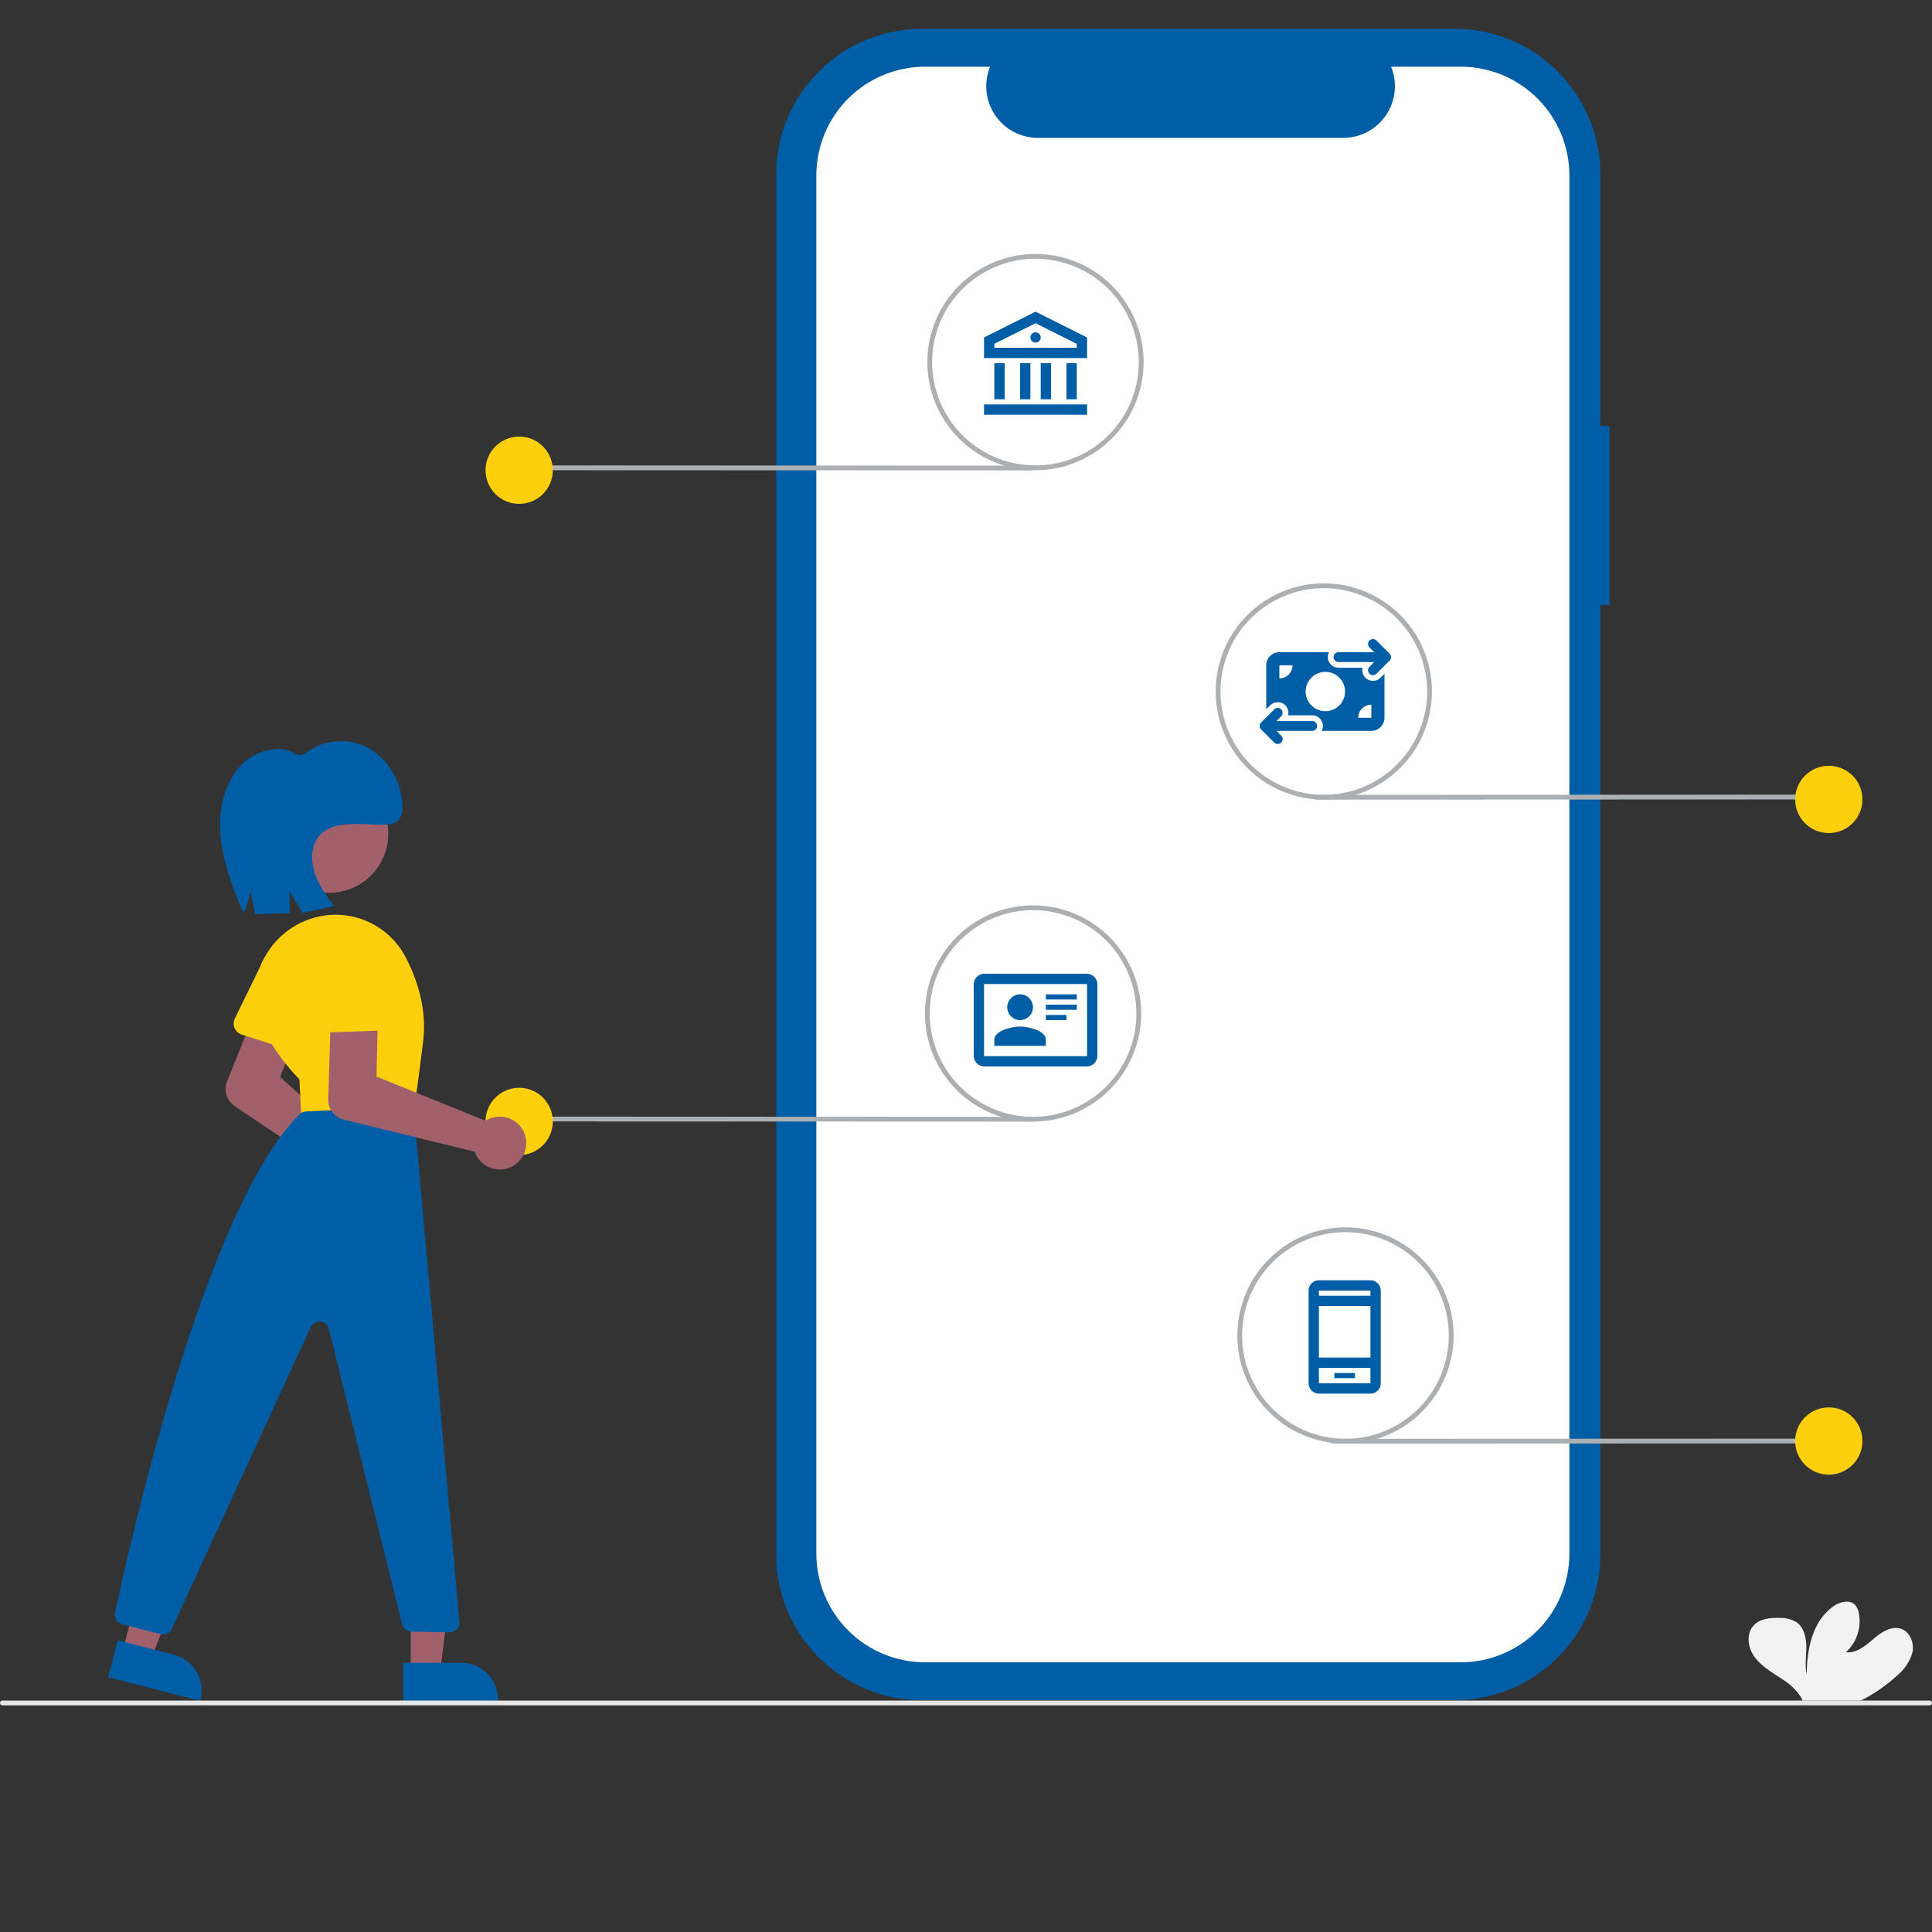 <svg width="250" height="250" viewBox="0 0 250 250" fill="none" xmlns="http://www.w3.org/2000/svg">
<rect x="0" y="0" width="250" height="250" fill="#333333" stroke="none"/>
<path d="M208.276 55.125H207.088V22.573C207.088 17.576 205.103 12.783 201.57 9.25C198.036 5.716 193.244 3.731 188.247 3.731H119.277C116.803 3.731 114.353 4.219 112.067 5.166C109.781 6.112 107.704 7.5 105.955 9.25C104.205 10.999 102.817 13.076 101.87 15.362C100.923 17.648 100.436 20.098 100.436 22.573V201.162C100.436 206.159 102.421 210.951 105.955 214.485C109.488 218.018 114.28 220.003 119.277 220.003H188.247C193.244 220.003 198.036 218.018 201.569 214.485C205.103 210.951 207.088 206.159 207.088 201.162V78.297H208.276L208.276 55.125Z" fill="#005EA6"/>
<path d="M189.007 8.631H180.005C180.419 9.646 180.577 10.748 180.465 11.838C180.353 12.929 179.975 13.975 179.363 14.885C178.752 15.795 177.926 16.54 176.958 17.056C175.991 17.571 174.911 17.841 173.815 17.841H134.303C133.207 17.841 132.128 17.571 131.16 17.056C130.193 16.54 129.367 15.795 128.756 14.885C128.144 13.975 127.766 12.929 127.654 11.838C127.542 10.748 127.7 9.646 128.114 8.631H119.706C115.974 8.631 112.395 10.114 109.756 12.752C107.117 15.391 105.635 18.97 105.635 22.702V201.032C105.635 204.764 107.117 208.343 109.756 210.981C112.395 213.62 115.974 215.102 119.706 215.102H189.007C192.739 215.102 196.318 213.62 198.957 210.981C201.595 208.343 203.078 204.764 203.078 201.032V22.702C203.078 18.97 201.595 15.391 198.956 12.752C196.318 10.114 192.739 8.631 189.007 8.631Z" fill="white"/>
<path d="M237.511 186.779L172.479 186.805C172.397 186.805 172.318 186.772 172.259 186.714C172.201 186.656 172.168 186.577 172.168 186.494C172.168 186.412 172.201 186.333 172.259 186.274C172.318 186.216 172.397 186.183 172.479 186.183L237.511 186.157C237.593 186.157 237.672 186.19 237.731 186.249C237.789 186.307 237.822 186.386 237.822 186.468C237.822 186.551 237.789 186.63 237.731 186.688C237.672 186.747 237.593 186.779 237.511 186.779Z" fill="#ADB0B3"/>
<path d="M236.645 190.822C239.049 190.822 240.998 188.873 240.998 186.468C240.998 184.064 239.049 182.115 236.645 182.115C234.241 182.115 232.292 184.064 232.292 186.468C232.292 188.873 234.241 190.822 236.645 190.822Z" fill="#FECF0D"/>
<path d="M235.956 103.446L170.303 103.472C170.22 103.472 170.141 103.439 170.083 103.381C170.024 103.322 169.992 103.243 169.992 103.161C169.992 103.078 170.024 102.999 170.083 102.941C170.141 102.883 170.22 102.85 170.303 102.85L235.956 102.824C236.039 102.824 236.118 102.857 236.176 102.915C236.234 102.974 236.267 103.053 236.267 103.135C236.267 103.218 236.234 103.297 236.176 103.355C236.118 103.413 236.039 103.446 235.956 103.446Z" fill="#ADB0B3"/>
<path d="M236.645 107.799C239.049 107.799 240.998 105.85 240.998 103.446C240.998 101.042 239.049 99.093 236.645 99.093C234.241 99.093 232.292 101.042 232.292 103.446C232.292 105.85 234.241 107.799 236.645 107.799Z" fill="#FECF0D"/>
<path d="M67.869 60.847L133.523 60.872C133.605 60.872 133.684 60.84 133.743 60.781C133.801 60.723 133.834 60.644 133.834 60.561C133.834 60.479 133.801 60.4 133.743 60.342C133.684 60.283 133.605 60.25 133.523 60.25L67.869 60.225C67.787 60.225 67.708 60.257 67.649 60.316C67.591 60.374 67.558 60.453 67.558 60.536C67.558 60.618 67.591 60.697 67.649 60.755C67.708 60.814 67.787 60.847 67.869 60.847Z" fill="#ADB0B3"/>
<path d="M67.18 65.2C69.584 65.2 71.533 63.251 71.533 60.846C71.533 58.442 69.584 56.493 67.18 56.493C64.776 56.493 62.827 58.442 62.827 60.846C62.827 63.251 64.776 65.2 67.18 65.2Z" fill="#FECF0D"/>
<path d="M67.869 145.113L133.523 145.139C133.605 145.139 133.684 145.106 133.743 145.047C133.801 144.989 133.834 144.91 133.834 144.828C133.834 144.745 133.801 144.666 133.743 144.608C133.684 144.549 133.605 144.517 133.523 144.517L67.869 144.491C67.787 144.491 67.708 144.524 67.649 144.582C67.591 144.64 67.558 144.719 67.558 144.802C67.558 144.884 67.591 144.963 67.649 145.022C67.708 145.08 67.787 145.113 67.869 145.113Z" fill="#ADB0B3"/>
<path d="M67.18 149.466C69.584 149.466 71.533 147.517 71.533 145.113C71.533 142.708 69.584 140.759 67.18 140.759C64.776 140.759 62.827 142.708 62.827 145.113C62.827 147.517 64.776 149.466 67.18 149.466Z" fill="#FECF0D"/>
<path d="M174.101 186.805C171.334 186.805 168.629 185.984 166.327 184.447C164.026 182.909 162.233 180.724 161.174 178.167C160.115 175.611 159.838 172.797 160.378 170.083C160.918 167.369 162.25 164.875 164.207 162.918C166.164 160.962 168.657 159.629 171.371 159.089C174.086 158.549 176.899 158.826 179.456 159.885C182.013 160.944 184.198 162.738 185.736 165.039C187.273 167.34 188.094 170.045 188.094 172.813C188.09 176.522 186.614 180.079 183.991 182.702C181.368 185.325 177.811 186.801 174.101 186.805ZM174.101 159.442C171.457 159.442 168.872 160.226 166.673 161.695C164.474 163.165 162.76 165.253 161.748 167.696C160.736 170.139 160.472 172.827 160.988 175.421C161.503 178.015 162.777 180.397 164.647 182.267C166.517 184.137 168.899 185.41 171.493 185.926C174.086 186.442 176.775 186.177 179.218 185.165C181.661 184.153 183.749 182.44 185.219 180.241C186.688 178.042 187.472 175.457 187.472 172.813C187.468 169.268 186.058 165.869 183.551 163.363C181.045 160.856 177.646 159.446 174.101 159.442Z" fill="#ADB0B3"/>
<path d="M133.678 145.139C130.911 145.139 128.206 144.318 125.905 142.78C123.604 141.243 121.81 139.057 120.751 136.501C119.692 133.944 119.415 131.13 119.955 128.416C120.495 125.702 121.827 123.209 123.784 121.252C125.741 119.295 128.234 117.962 130.949 117.422C133.663 116.882 136.476 117.16 139.033 118.219C141.59 119.278 143.775 121.071 145.313 123.372C146.85 125.673 147.671 128.379 147.671 131.146C147.667 134.856 146.191 138.412 143.568 141.036C140.945 143.659 137.388 145.134 133.678 145.139ZM133.678 117.775C131.034 117.775 128.449 118.56 126.25 120.029C124.051 121.498 122.338 123.586 121.326 126.029C120.314 128.472 120.049 131.161 120.565 133.754C121.081 136.348 122.354 138.731 124.224 140.6C126.094 142.47 128.476 143.744 131.07 144.26C133.664 144.776 136.352 144.511 138.795 143.499C141.238 142.487 143.327 140.773 144.796 138.574C146.265 136.376 147.049 133.79 147.049 131.146C147.045 127.601 145.635 124.203 143.129 121.696C140.622 119.189 137.223 117.779 133.678 117.775Z" fill="#ADB0B3"/>
<path d="M171.303 103.472C168.535 103.472 165.83 102.651 163.529 101.114C161.228 99.576 159.434 97.391 158.375 94.834C157.316 92.277 157.039 89.464 157.579 86.749C158.119 84.035 159.452 81.542 161.409 79.585C163.366 77.628 165.859 76.296 168.573 75.756C171.287 75.216 174.101 75.493 176.658 76.552C179.214 77.611 181.4 79.404 182.937 81.706C184.475 84.007 185.295 86.712 185.295 89.479C185.291 93.189 183.816 96.746 181.192 99.369C178.569 101.992 175.013 103.468 171.303 103.472ZM171.303 76.109C168.658 76.109 166.073 76.893 163.875 78.362C161.676 79.831 159.962 81.919 158.95 84.363C157.938 86.806 157.673 89.494 158.189 92.088C158.705 94.681 159.978 97.064 161.848 98.934C163.718 100.804 166.101 102.077 168.694 102.593C171.288 103.109 173.976 102.844 176.42 101.832C178.863 100.82 180.951 99.106 182.42 96.908C183.889 94.709 184.673 92.124 184.673 89.479C184.669 85.934 183.26 82.536 180.753 80.029C178.246 77.523 174.848 76.113 171.303 76.109Z" fill="#ADB0B3"/>
<path d="M133.989 60.846C131.222 60.846 128.517 60.026 126.216 58.488C123.914 56.951 122.121 54.766 121.062 52.209C120.003 49.652 119.726 46.839 120.266 44.124C120.806 41.41 122.138 38.917 124.095 36.96C126.052 35.003 128.545 33.67 131.26 33.13C133.974 32.59 136.787 32.867 139.344 33.927C141.901 34.986 144.086 36.779 145.624 39.08C147.161 41.381 147.982 44.087 147.982 46.854C147.978 50.564 146.502 54.12 143.879 56.744C141.256 59.367 137.699 60.842 133.989 60.846ZM133.989 33.483C131.345 33.483 128.76 34.267 126.561 35.737C124.362 37.206 122.648 39.294 121.637 41.737C120.625 44.18 120.36 46.869 120.876 49.462C121.392 52.056 122.665 54.438 124.535 56.309C126.405 58.178 128.787 59.452 131.381 59.968C133.975 60.484 136.663 60.219 139.106 59.207C141.549 58.195 143.637 56.481 145.107 54.282C146.576 52.084 147.36 49.498 147.36 46.854C147.356 43.309 145.946 39.911 143.439 37.404C140.933 34.897 137.534 33.487 133.989 33.483Z" fill="#ADB0B3"/>
<path d="M46.176 155.653C45.794 155.361 45.477 154.992 45.246 154.57C45.016 154.148 44.877 153.682 44.838 153.202C44.83 153.091 44.827 152.978 44.831 152.866L30.35 143.114C29.877 142.792 29.519 142.325 29.332 141.783C29.145 141.241 29.139 140.654 29.313 140.108L36.233 122.914C36.531 122.174 37.11 121.582 37.844 121.267C38.577 120.953 39.405 120.942 40.146 121.237C40.888 121.532 41.482 122.109 41.799 122.841C42.116 123.573 42.13 124.401 41.838 125.143L36.25 139.351L47.525 149.592C47.674 149.558 47.825 149.535 47.977 149.522C48.848 149.453 49.712 149.719 50.393 150.267C51.074 150.815 51.519 151.602 51.637 152.467C51.756 153.333 51.539 154.211 51.031 154.921C50.523 155.632 49.762 156.121 48.905 156.289C48.685 156.331 48.462 156.353 48.237 156.353C47.492 156.353 46.767 156.107 46.176 155.653Z" fill="#A0616A"/>
<path d="M30.356 133.038C30.271 132.84 30.23 132.626 30.236 132.411C30.241 132.196 30.293 131.984 30.388 131.791L33.691 125.039C34.025 123.989 34.761 123.115 35.738 122.607C36.715 122.099 37.854 121.999 38.904 122.33C39.955 122.66 40.831 123.394 41.342 124.37C41.852 125.345 41.955 126.484 41.627 127.535L40.421 134.98C40.387 135.192 40.307 135.395 40.187 135.573C40.067 135.752 39.91 135.903 39.727 136.016C39.544 136.129 39.338 136.201 39.124 136.227C38.911 136.253 38.694 136.233 38.489 136.167L31.28 133.876C31.074 133.811 30.886 133.703 30.726 133.558C30.567 133.413 30.441 133.236 30.356 133.038Z" fill="#FECF0D"/>
<path d="M53.143 216.402H56.955L58.769 201.698L53.142 201.699L53.143 216.402Z" fill="#A0616A"/>
<path d="M52.171 215.158L59.678 215.157H59.678C60.307 215.157 60.929 215.281 61.509 215.522C62.09 215.762 62.617 216.114 63.061 216.559C63.506 217.003 63.858 217.53 64.099 218.111C64.339 218.691 64.463 219.313 64.463 219.942V220.097L52.171 220.098L52.171 215.158Z" fill="#005EA6"/>
<path d="M15.866 213.701L19.558 214.65L24.975 200.86L19.526 199.46L15.866 213.701Z" fill="#A0616A"/>
<path d="M15.234 212.254L22.505 214.122L22.505 214.122C23.114 214.279 23.686 214.554 24.188 214.931C24.69 215.308 25.113 215.781 25.433 216.322C25.753 216.863 25.963 217.461 26.051 218.083C26.14 218.705 26.105 219.339 25.948 219.947L25.909 220.098L14.004 217.038L15.234 212.254Z" fill="#005EA6"/>
<path d="M42.604 115.529C46.822 115.529 50.241 112.11 50.241 107.892C50.241 103.674 46.822 100.255 42.604 100.255C38.386 100.255 34.967 103.674 34.967 107.892C34.967 112.11 38.386 115.529 42.604 115.529Z" fill="#A0616A"/>
<path d="M38.741 139.658C36.924 137.788 35.382 135.67 34.159 133.366C33.509 132.104 33.131 130.719 33.048 129.301C32.966 127.883 33.181 126.463 33.68 125.134C34.19 123.774 34.979 122.537 35.996 121.501C37.013 120.465 38.236 119.653 39.585 119.119C41.952 118.158 44.593 118.118 46.988 119.007C49.382 119.896 51.358 121.649 52.525 123.921C54.436 127.661 55.184 131.318 54.751 134.79C53.921 141.427 53.435 144.858 53.307 144.986L53.264 145.029L39.057 145.66L38.741 139.658Z" fill="#FECF0D"/>
<path d="M39.585 143.823L52.299 143.19C52.62 143.174 52.935 143.283 53.177 143.494C53.42 143.705 53.571 144.002 53.599 144.322L59.448 209.879C59.464 210.053 59.442 210.229 59.385 210.394C59.328 210.56 59.237 210.711 59.118 210.839C58.998 210.967 58.853 211.068 58.692 211.136C58.531 211.204 58.358 211.237 58.183 211.233L53.216 211.128C52.943 211.122 52.679 211.026 52.465 210.856C52.252 210.685 52.101 210.449 52.035 210.184L42.546 171.949C42.484 171.699 42.346 171.474 42.15 171.306C41.955 171.138 41.712 171.035 41.456 171.01C41.199 170.986 40.941 171.042 40.718 171.171C40.495 171.3 40.317 171.494 40.209 171.729L22.227 210.783C22.105 211.048 21.893 211.262 21.63 211.387C21.366 211.512 21.066 211.54 20.784 211.466L15.785 210.162C15.476 210.082 15.209 209.886 15.041 209.614C14.873 209.342 14.816 209.016 14.882 208.703C16.526 200.939 26.378 156.478 38.781 144.172C38.997 143.96 39.283 143.836 39.585 143.823Z" fill="#005EA6"/>
<path d="M63.661 151.184C63.201 151.042 62.776 150.805 62.414 150.488C62.052 150.172 61.761 149.782 61.559 149.345C61.513 149.243 61.472 149.139 61.436 149.033L44.48 144.878C43.924 144.739 43.428 144.424 43.065 143.98C42.703 143.536 42.493 142.986 42.468 142.414L43.03 123.888C43.054 123.091 43.393 122.335 43.973 121.787C44.553 121.24 45.326 120.944 46.123 120.965C46.921 120.985 47.677 121.322 48.228 121.899C48.778 122.477 49.077 123.249 49.059 124.046L48.718 139.309L62.835 145.029C62.963 144.946 63.097 144.872 63.235 144.808C63.739 144.574 64.293 144.467 64.848 144.495C65.403 144.523 65.943 144.685 66.421 144.969C66.899 145.252 67.301 145.647 67.592 146.121C67.883 146.594 68.054 147.131 68.091 147.686C68.128 148.24 68.03 148.795 67.804 149.303C67.579 149.811 67.233 150.257 66.797 150.601C66.361 150.945 65.847 151.178 65.301 151.28C64.754 151.381 64.192 151.348 63.661 151.184Z" fill="#A0616A"/>
<path d="M41.221 133.119C41.075 132.961 40.964 132.774 40.897 132.569C40.83 132.365 40.807 132.148 40.831 131.934L41.672 124.464C41.633 123.364 42.032 122.293 42.781 121.486C43.531 120.679 44.57 120.202 45.67 120.16C46.77 120.118 47.843 120.514 48.651 121.261C49.46 122.009 49.94 123.046 49.985 124.146L51.353 131.563C51.392 131.775 51.385 131.992 51.332 132.201C51.279 132.41 51.182 132.604 51.048 132.772C50.913 132.94 50.743 133.077 50.551 133.173C50.359 133.27 50.148 133.324 49.933 133.331L42.373 133.598C42.158 133.606 41.943 133.567 41.745 133.484C41.546 133.402 41.367 133.277 41.221 133.119Z" fill="#FECF0D"/>
<path d="M31.661 117.975L32.459 115.396L33.004 118.29L37.486 118.171L37.465 115.318L39.169 118.134L43.23 117.236C42.363 116.08 41.485 114.906 40.93 113.543C40.375 112.181 40.173 110.583 40.691 109.203C41.973 105.793 46.833 106.747 49.491 106.718C50.267 106.71 51.142 106.654 51.65 106.02C52.032 105.542 52.095 104.859 52.075 104.228C51.976 100.977 50.024 97.876 47.265 96.584C45.914 95.962 44.408 95.758 42.941 95.998C42.176 96.119 41.432 96.353 40.736 96.692C40.115 96.996 39.463 97.718 38.794 97.699C38.232 97.682 37.488 97.097 36.877 96.997C36.14 96.883 35.389 96.909 34.662 97.074C33.201 97.4 31.884 98.188 30.907 99.321C28.829 101.735 28.212 105.292 28.574 108.566C28.936 111.84 30.161 114.92 31.373 117.946" fill="#005EA6"/>
<path d="M249.689 220.672H0.311C0.228 220.672 0.149 220.64 0.091 220.581C0.033 220.523 0 220.444 0 220.361C0 220.279 0.033 220.2 0.091 220.142C0.149 220.083 0.228 220.051 0.311 220.051H249.689C249.772 220.051 249.851 220.083 249.909 220.142C249.967 220.2 250 220.279 250 220.361C250 220.444 249.967 220.523 249.909 220.581C249.851 220.64 249.772 220.672 249.689 220.672Z" fill="#E6E6E6"/>
<path d="M245.482 216.819C246.431 216.049 247.123 215.008 247.465 213.835C247.717 212.647 247.212 211.253 246.081 210.794C244.811 210.304 243.453 211.186 242.426 212.074C241.399 212.962 240.216 213.979 238.869 213.788C239.559 213.159 240.074 212.362 240.365 211.474C240.655 210.587 240.711 209.639 240.526 208.724C240.47 208.343 240.309 207.985 240.061 207.691C239.359 206.938 238.079 207.263 237.232 207.857C234.548 209.746 233.799 213.391 233.789 216.674C233.515 215.487 233.742 214.253 233.737 213.06C233.732 211.868 233.397 210.479 232.374 209.849C231.741 209.509 231.029 209.34 230.309 209.359C229.101 209.318 227.759 209.436 226.933 210.319C225.901 211.414 226.174 213.257 227.067 214.449C227.96 215.642 229.313 216.411 230.557 217.247C231.559 217.841 232.414 218.655 233.056 219.627C233.132 219.762 233.194 219.903 233.242 220.05H240.805C242.503 219.19 244.076 218.103 245.482 216.819Z" fill="#F2F2F2"/>
<path d="M140.667 126H127.333C126.607 126.027 126.027 126.607 126 127.333V136.667C126.027 137.393 126.607 137.973 127.333 138H140.667C141.393 137.973 141.973 137.393 142 136.667V127.333C141.988 126.984 141.843 126.652 141.596 126.404C141.348 126.157 141.016 126.012 140.667 126ZM140.667 136.667H127.333V127.333H140.667V136.667ZM135.333 135.333V134.5C135.333 133.393 133.107 132.833 132 132.833C130.893 132.833 128.667 133.393 128.667 134.5V135.333H135.333ZM132 128.667C131.558 128.667 131.134 128.842 130.821 129.155C130.509 129.467 130.333 129.891 130.333 130.333C130.333 130.552 130.376 130.769 130.46 130.971C130.544 131.173 130.667 131.357 130.821 131.512C131.134 131.824 131.558 132 132 132C132.219 132 132.436 131.957 132.638 131.873C132.84 131.789 133.024 131.667 133.179 131.512C133.333 131.357 133.456 131.173 133.54 130.971C133.624 130.769 133.667 130.552 133.667 130.333C133.667 130.114 133.624 129.898 133.54 129.696C133.456 129.493 133.333 129.31 133.179 129.155C133.024 129 132.84 128.877 132.638 128.794C132.436 128.71 132.219 128.667 132 128.667ZM135.333 128.667V129.333H139.333V128.667H135.333ZM135.333 130V130.667H139.333V130H135.333ZM135.333 131.333V132H138V131.333H135.333Z" fill="#005EA6"/>
<path d="M127.333 52.333H140.667V53.667H127.333V52.333ZM128.667 47H130V51.667H128.667V47ZM132 47H133.333V51.667H132V47ZM134.667 47H136V51.667H134.667V47ZM138 47H139.333V51.667H138V47ZM127.333 43.667L134 40.333L140.667 43.667V46.333H127.333V43.667ZM128.667 44.491V45H139.333V44.491L134 41.824L128.667 44.491ZM134 44.333C133.823 44.333 133.654 44.263 133.529 44.138C133.404 44.013 133.333 43.843 133.333 43.667C133.333 43.49 133.404 43.32 133.529 43.195C133.654 43.07 133.823 43 134 43C134.177 43 134.346 43.07 134.471 43.195C134.596 43.32 134.667 43.49 134.667 43.667C134.667 43.843 134.596 44.013 134.471 44.138C134.346 44.263 134.177 44.333 134 44.333Z" fill="#005EA6"/>
<path d="M177.211 83.782C176.961 83.533 176.961 83.13 177.211 82.883C177.461 82.637 177.864 82.634 178.111 82.883L179.811 84.581C179.931 84.7 179.997 84.862 179.997 85.031C179.997 85.201 179.931 85.363 179.811 85.482L178.111 87.18C177.862 87.429 177.458 87.429 177.211 87.18C176.964 86.93 176.961 86.527 177.211 86.281L177.822 85.671L173.2 85.665C172.847 85.665 172.562 85.382 172.562 85.029C172.562 84.676 172.847 84.392 173.2 84.392H177.825L177.211 83.782ZM165.789 92.693L165.178 93.303H169.8C170.153 93.303 170.438 93.587 170.438 93.94C170.438 94.293 170.153 94.576 169.8 94.576H165.175L165.786 95.186C166.036 95.436 166.036 95.839 165.786 96.085C165.537 96.332 165.133 96.335 164.886 96.085L163.186 94.391C163.066 94.272 163 94.11 163 93.94C163 93.77 163.066 93.608 163.186 93.489L164.886 91.792C165.136 91.542 165.539 91.542 165.786 91.792C166.033 92.041 166.036 92.444 165.786 92.691L165.789 92.693ZM165.55 84.392H171.975C171.877 84.583 171.819 84.798 171.819 85.029C171.819 85.79 172.438 86.408 173.2 86.408H176.318C176.212 86.859 176.334 87.35 176.685 87.702C177.224 88.241 178.098 88.241 178.637 87.702L179.15 87.19V92.879C179.15 93.815 178.388 94.576 177.45 94.576H171.025C171.123 94.385 171.181 94.171 171.181 93.94C171.181 93.179 170.562 92.561 169.8 92.561H166.682C166.788 92.11 166.666 91.619 166.315 91.267C165.776 90.728 164.902 90.728 164.363 91.267L163.85 91.778V86.09C163.85 85.153 164.612 84.392 165.55 84.392ZM167.25 86.09H165.55V87.787C166.488 87.787 167.25 87.026 167.25 86.09ZM177.45 91.182C176.512 91.182 175.75 91.943 175.75 92.879H177.45V91.182ZM171.5 92.03C172.908 92.03 174.05 90.89 174.05 89.484C174.05 88.079 172.908 86.938 171.5 86.938C170.092 86.938 168.95 88.079 168.95 89.484C168.95 90.89 170.092 92.03 171.5 92.03Z" fill="#005EA6"/>
<path d="M172.667 178.333H175.333V177.667H172.667V178.333ZM170.667 180.333C170.3 180.333 169.986 180.203 169.725 179.942C169.464 179.681 169.333 179.367 169.333 179V167C169.333 166.633 169.464 166.319 169.725 166.058C169.986 165.797 170.3 165.667 170.667 165.667H177.333C177.7 165.667 178.014 165.797 178.275 166.058C178.536 166.319 178.667 166.633 178.667 167V179C178.667 179.367 178.536 179.681 178.275 179.942C178.014 180.203 177.7 180.333 177.333 180.333H170.667ZM170.667 177V179H177.333V177H170.667ZM170.667 175.667H177.333V169H170.667V175.667ZM170.667 167.667H177.333V167H170.667V167.667Z" fill="#005EA6"/>
</svg>
